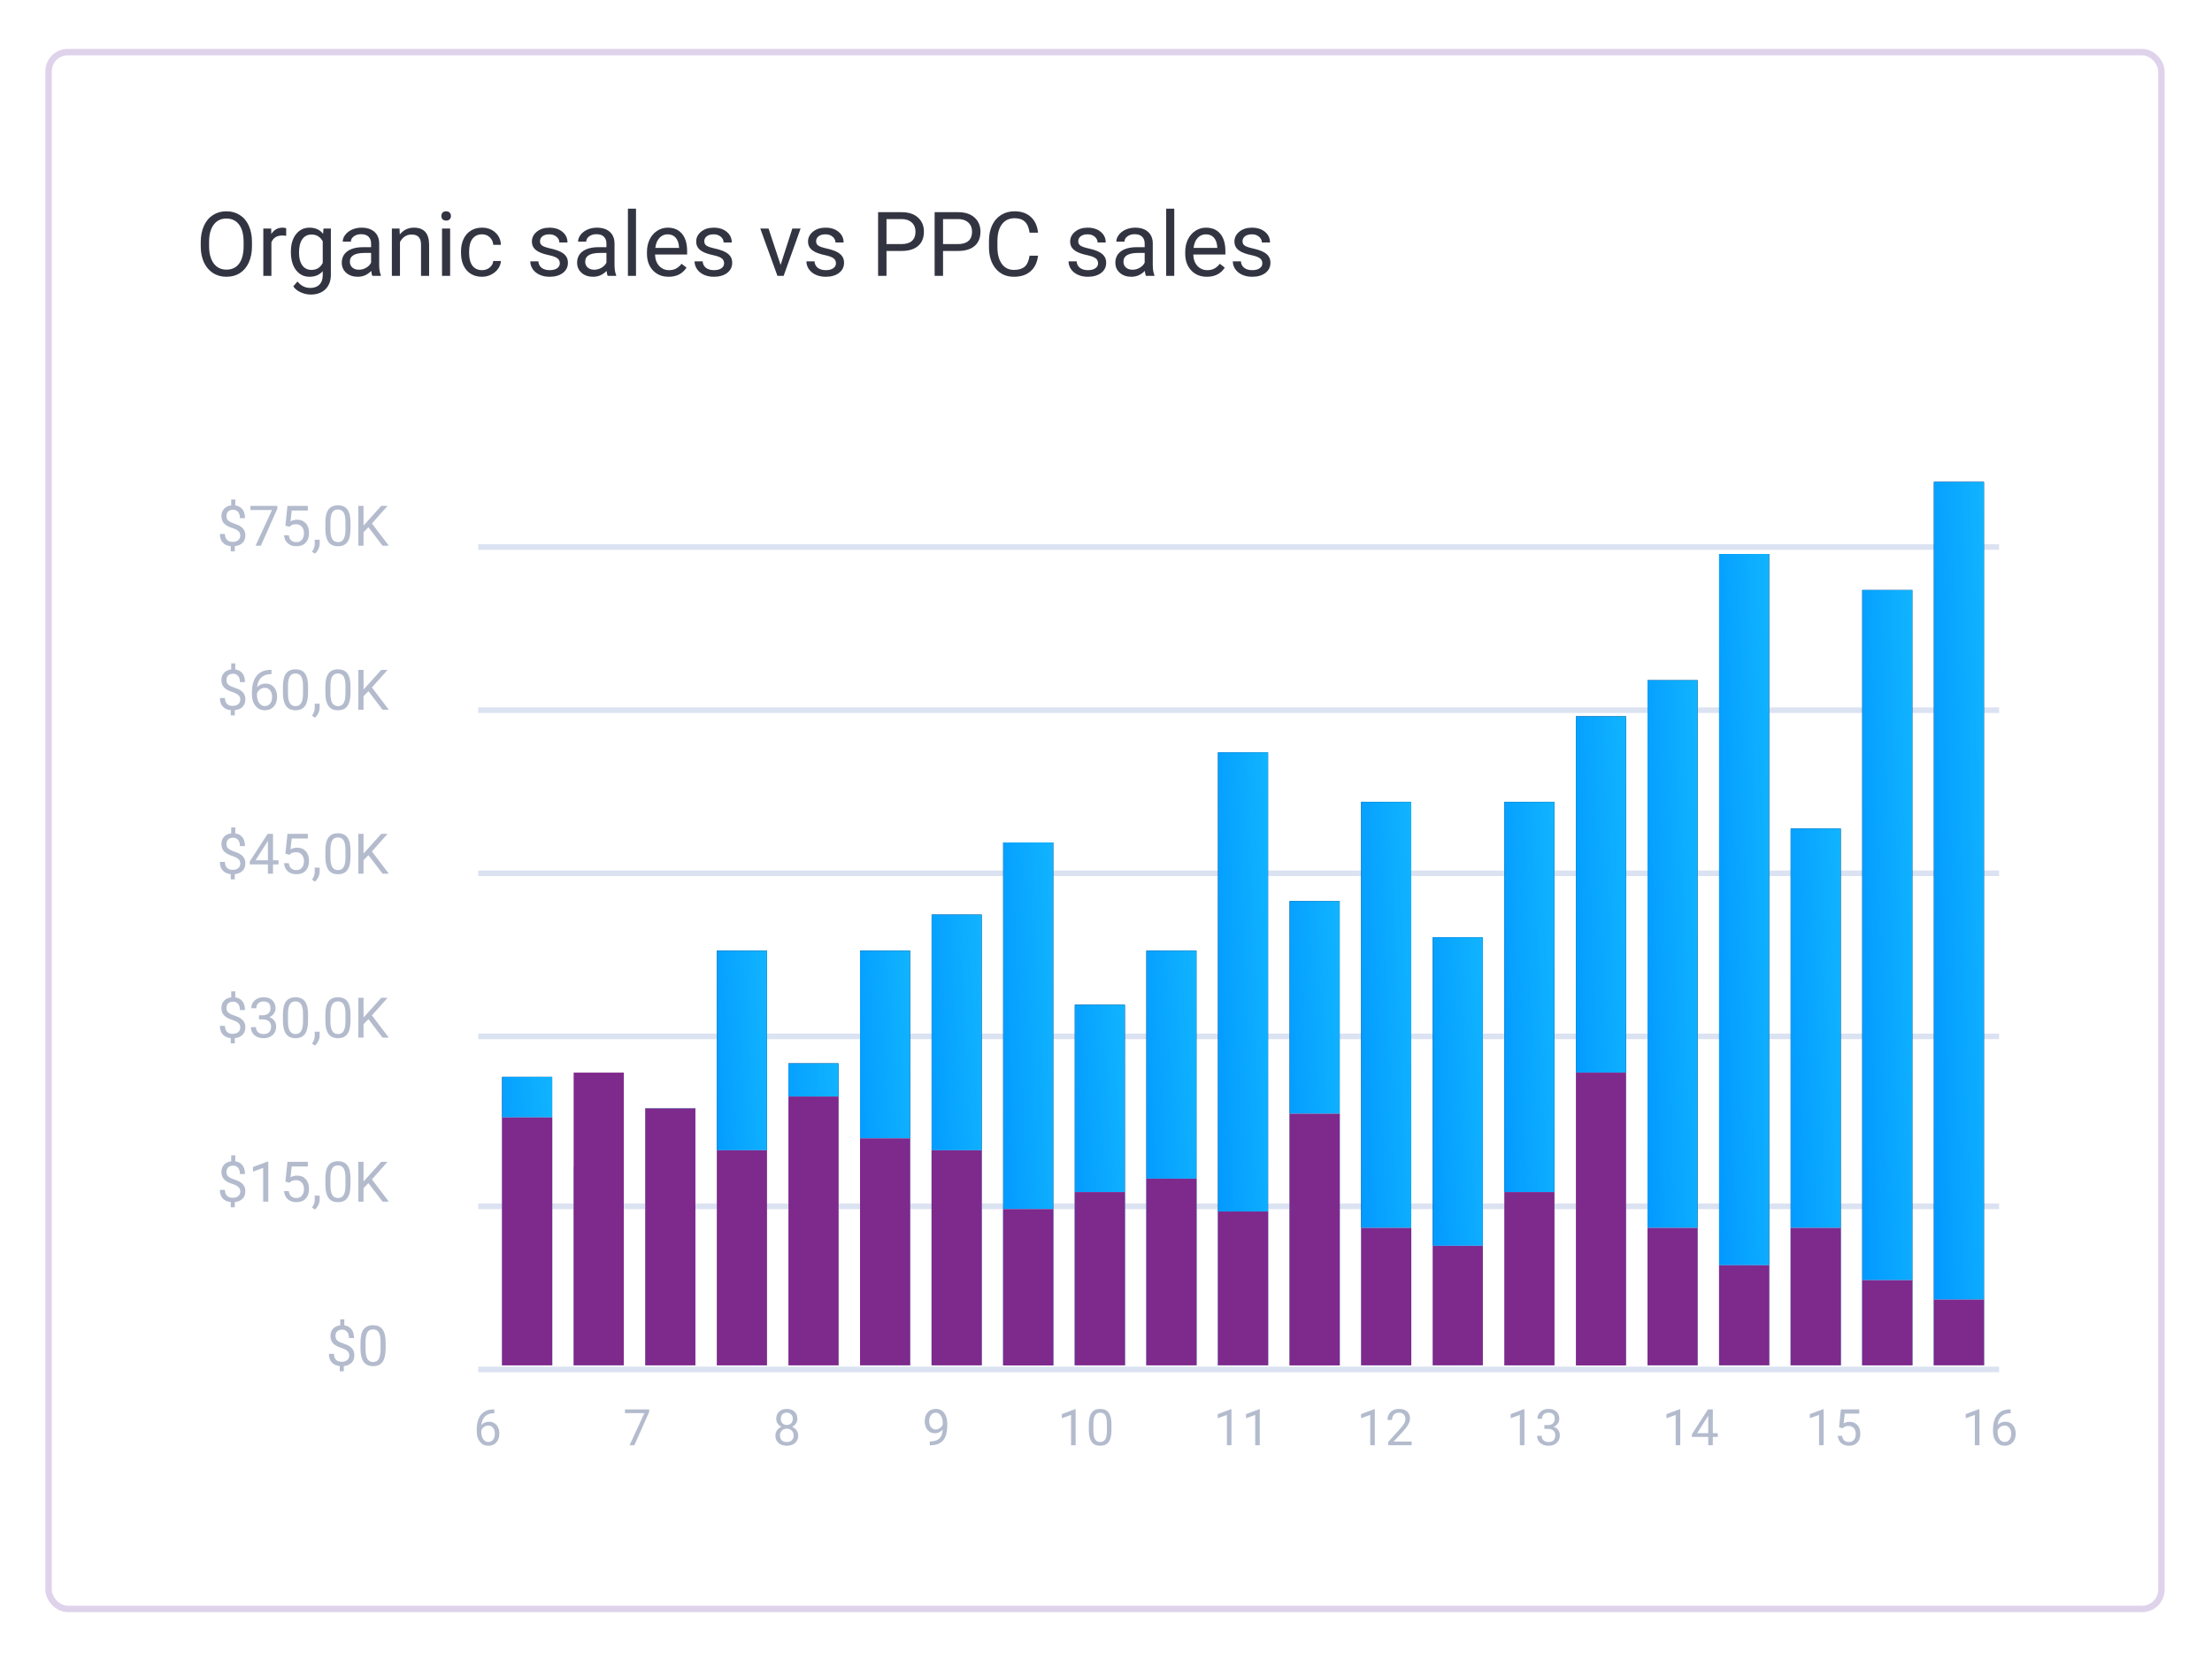 <svg width="167" height="126" viewBox="0 0 167 126" fill="none" xmlns="http://www.w3.org/2000/svg">
<g filter="url(#filter0_d)">
<rect x="3" y="2" width="160" height="118" rx="1.692" fill="white"/>
<rect x="3.243" y="2.243" width="159.514" height="117.514" rx="1.449" stroke="#DED3EB" stroke-width="0.486"/>
</g>
<path d="M37.319 106.389V106.68H37.256C36.989 106.685 36.776 106.765 36.617 106.918C36.458 107.072 36.367 107.288 36.342 107.567C36.484 107.403 36.679 107.321 36.925 107.321C37.161 107.321 37.349 107.404 37.489 107.57C37.63 107.736 37.7 107.951 37.7 108.213C37.7 108.492 37.624 108.715 37.472 108.882C37.321 109.05 37.117 109.133 36.862 109.133C36.603 109.133 36.393 109.034 36.232 108.836C36.071 108.637 35.991 108.38 35.991 108.067V107.935C35.991 107.437 36.097 107.056 36.309 106.794C36.522 106.53 36.838 106.395 37.258 106.389H37.319ZM36.868 107.608C36.75 107.608 36.642 107.643 36.543 107.714C36.444 107.784 36.375 107.873 36.336 107.979V108.106C36.336 108.329 36.386 108.508 36.487 108.645C36.587 108.781 36.712 108.849 36.862 108.849C37.017 108.849 37.139 108.792 37.227 108.678C37.316 108.564 37.36 108.415 37.36 108.23C37.36 108.044 37.315 107.894 37.225 107.78C37.136 107.665 37.017 107.608 36.868 107.608Z" fill="#B3BBCD"/>
<path d="M49.012 106.583L47.892 109.095H47.531L48.648 106.672H47.183V106.389H49.012V106.583Z" fill="#B3BBCD"/>
<path d="M60.199 107.096C60.199 107.231 60.163 107.351 60.091 107.456C60.02 107.561 59.924 107.644 59.803 107.703C59.944 107.764 60.056 107.853 60.137 107.969C60.22 108.085 60.262 108.217 60.262 108.365C60.262 108.599 60.182 108.785 60.024 108.924C59.867 109.063 59.659 109.132 59.401 109.132C59.141 109.132 58.932 109.063 58.775 108.924C58.619 108.784 58.541 108.598 58.541 108.365C58.541 108.219 58.581 108.087 58.66 107.969C58.74 107.851 58.851 107.762 58.992 107.701C58.872 107.642 58.778 107.56 58.708 107.454C58.639 107.349 58.604 107.229 58.604 107.096C58.604 106.868 58.677 106.687 58.823 106.553C58.97 106.419 59.162 106.352 59.401 106.352C59.639 106.352 59.831 106.419 59.977 106.553C60.125 106.687 60.199 106.868 60.199 107.096ZM59.918 108.357C59.918 108.206 59.87 108.083 59.773 107.988C59.678 107.892 59.553 107.845 59.398 107.845C59.243 107.845 59.118 107.892 59.024 107.986C58.931 108.08 58.885 108.204 58.885 108.357C58.885 108.511 58.93 108.632 59.02 108.72C59.112 108.808 59.239 108.852 59.401 108.852C59.562 108.852 59.689 108.808 59.781 108.72C59.872 108.631 59.918 108.51 59.918 108.357ZM59.401 106.635C59.266 106.635 59.157 106.677 59.072 106.761C58.989 106.844 58.948 106.957 58.948 107.101C58.948 107.239 58.989 107.35 59.071 107.436C59.154 107.52 59.264 107.562 59.401 107.562C59.539 107.562 59.648 107.52 59.73 107.436C59.813 107.35 59.855 107.239 59.855 107.101C59.855 106.964 59.812 106.852 59.727 106.765C59.641 106.678 59.533 106.635 59.401 106.635Z" fill="#B3BBCD"/>
<path d="M71.17 107.906C71.098 107.991 71.012 108.06 70.912 108.112C70.813 108.164 70.704 108.19 70.585 108.19C70.429 108.19 70.292 108.152 70.176 108.075C70.061 107.998 69.972 107.89 69.908 107.752C69.845 107.612 69.814 107.457 69.814 107.289C69.814 107.108 69.848 106.945 69.916 106.8C69.985 106.655 70.083 106.544 70.209 106.467C70.336 106.391 70.483 106.352 70.652 106.352C70.919 106.352 71.13 106.453 71.284 106.653C71.438 106.853 71.516 107.125 71.516 107.471V107.571C71.516 108.098 71.412 108.483 71.204 108.725C70.996 108.967 70.681 109.091 70.261 109.097H70.195V108.807H70.267C70.551 108.802 70.769 108.728 70.921 108.586C71.073 108.442 71.156 108.216 71.17 107.906ZM70.641 107.906C70.756 107.906 70.862 107.871 70.958 107.8C71.056 107.729 71.127 107.642 71.172 107.538V107.4C71.172 107.175 71.123 106.992 71.025 106.85C70.927 106.709 70.803 106.638 70.653 106.638C70.502 106.638 70.381 106.697 70.289 106.813C70.198 106.928 70.152 107.081 70.152 107.27C70.152 107.455 70.196 107.607 70.284 107.727C70.373 107.846 70.492 107.906 70.641 107.906Z" fill="#B3BBCD"/>
<path d="M81.208 109.095H80.863V106.804L80.169 107.058V106.746L81.154 106.376H81.208V109.095ZM83.912 107.941C83.912 108.344 83.844 108.643 83.706 108.839C83.569 109.035 83.353 109.132 83.061 109.132C82.772 109.132 82.559 109.037 82.42 108.846C82.281 108.654 82.209 108.368 82.204 107.988V107.529C82.204 107.131 82.273 106.835 82.411 106.642C82.548 106.449 82.764 106.352 83.057 106.352C83.349 106.352 83.563 106.446 83.7 106.633C83.838 106.819 83.909 107.106 83.912 107.495V107.941ZM83.569 107.471C83.569 107.18 83.528 106.968 83.446 106.835C83.364 106.702 83.235 106.635 83.057 106.635C82.882 106.635 82.753 106.701 82.673 106.834C82.592 106.966 82.551 107.17 82.548 107.445V107.995C82.548 108.287 82.59 108.504 82.675 108.644C82.76 108.782 82.889 108.852 83.061 108.852C83.231 108.852 83.357 108.786 83.438 108.655C83.521 108.523 83.565 108.317 83.569 108.034V107.471Z" fill="#B3BBCD"/>
<path d="M92.972 109.095H92.627V106.804L91.934 107.058V106.746L92.919 106.376H92.972V109.095ZM95.11 109.095H94.764V106.804L94.071 107.058V106.746L95.056 106.376H95.11V109.095Z" fill="#B3BBCD"/>
<path d="M103.796 109.095H103.45V106.804L102.757 107.058V106.746L103.742 106.376H103.796V109.095ZM106.576 109.095H104.803V108.848L105.74 107.807C105.878 107.65 105.974 107.522 106.026 107.425C106.079 107.325 106.106 107.223 106.106 107.118C106.106 106.977 106.063 106.861 105.977 106.77C105.892 106.68 105.778 106.635 105.636 106.635C105.465 106.635 105.331 106.684 105.236 106.782C105.142 106.878 105.095 107.013 105.095 107.187H104.751C104.751 106.938 104.831 106.736 104.991 106.583C105.152 106.429 105.367 106.352 105.636 106.352C105.887 106.352 106.086 106.419 106.232 106.551C106.378 106.682 106.451 106.858 106.451 107.077C106.451 107.343 106.282 107.661 105.942 108.029L105.217 108.815H106.576V109.095Z" fill="#B3BBCD"/>
<path d="M115.09 109.095H114.745V106.804L114.051 107.058V106.746L115.036 106.376H115.09V109.095ZM116.597 107.575H116.856C117.018 107.573 117.146 107.53 117.238 107.447C117.331 107.364 117.378 107.252 117.378 107.11C117.378 106.793 117.22 106.635 116.904 106.635C116.755 106.635 116.636 106.677 116.547 106.763C116.459 106.847 116.415 106.959 116.415 107.099H116.071C116.071 106.885 116.149 106.707 116.306 106.566C116.463 106.423 116.662 106.352 116.904 106.352C117.159 106.352 117.359 106.42 117.504 106.555C117.649 106.69 117.722 106.878 117.722 107.118C117.722 107.236 117.683 107.35 117.606 107.46C117.531 107.57 117.427 107.652 117.296 107.707C117.445 107.754 117.559 107.832 117.64 107.941C117.722 108.05 117.763 108.183 117.763 108.341C117.763 108.584 117.683 108.776 117.525 108.919C117.366 109.061 117.16 109.132 116.906 109.132C116.652 109.132 116.445 109.064 116.285 108.926C116.127 108.789 116.047 108.607 116.047 108.382H116.393C116.393 108.524 116.439 108.638 116.532 108.724C116.625 108.809 116.75 108.852 116.906 108.852C117.072 108.852 117.199 108.808 117.287 108.722C117.375 108.635 117.419 108.51 117.419 108.348C117.419 108.191 117.37 108.07 117.274 107.986C117.177 107.902 117.038 107.858 116.856 107.856H116.597V107.575Z" fill="#B3BBCD"/>
<path d="M126.854 109.095H126.509V106.804L125.816 107.058V106.746L126.8 106.376H126.854V109.095ZM129.313 108.186H129.688V108.467H129.313V109.095H128.967V108.467H127.735V108.265L128.947 106.389H129.313V108.186ZM128.125 108.186H128.967V106.86L128.926 106.934L128.125 108.186Z" fill="#B3BBCD"/>
<path d="M137.68 109.095H137.334V106.804L136.641 107.058V106.746L137.626 106.376H137.68V109.095ZM138.845 107.739L138.982 106.389H140.369V106.707H139.274L139.192 107.445C139.325 107.367 139.475 107.328 139.644 107.328C139.89 107.328 140.086 107.41 140.231 107.573C140.376 107.736 140.449 107.955 140.449 108.233C140.449 108.512 140.373 108.732 140.222 108.893C140.072 109.052 139.862 109.132 139.592 109.132C139.353 109.132 139.158 109.066 139.006 108.934C138.855 108.801 138.769 108.618 138.748 108.383H139.073C139.094 108.538 139.15 108.655 139.239 108.735C139.328 108.813 139.446 108.852 139.592 108.852C139.752 108.852 139.877 108.797 139.967 108.688C140.059 108.579 140.105 108.429 140.105 108.237C140.105 108.056 140.055 107.911 139.956 107.802C139.858 107.692 139.727 107.636 139.564 107.636C139.414 107.636 139.296 107.669 139.211 107.735L139.12 107.809L138.845 107.739Z" fill="#B3BBCD"/>
<path d="M149.442 109.095H149.096V106.804L148.403 107.058V106.746L149.388 106.376H149.442V109.095ZM151.798 106.388V106.679H151.735C151.467 106.684 151.254 106.764 151.096 106.917C150.937 107.071 150.845 107.287 150.821 107.566C150.963 107.402 151.158 107.32 151.404 107.32C151.64 107.32 151.827 107.403 151.967 107.569C152.109 107.736 152.179 107.95 152.179 108.212C152.179 108.491 152.103 108.714 151.951 108.882C151.799 109.049 151.596 109.132 151.341 109.132C151.082 109.132 150.872 109.033 150.711 108.835C150.55 108.636 150.469 108.379 150.469 108.066V107.934C150.469 107.436 150.575 107.055 150.787 106.793C151 106.529 151.317 106.394 151.737 106.388H151.798ZM151.347 107.607C151.229 107.607 151.12 107.642 151.021 107.713C150.922 107.783 150.853 107.872 150.815 107.978V108.105C150.815 108.328 150.865 108.507 150.966 108.644C151.066 108.78 151.191 108.848 151.341 108.848C151.496 108.848 151.617 108.791 151.705 108.677C151.794 108.563 151.839 108.414 151.839 108.229C151.839 108.043 151.794 107.893 151.703 107.779C151.614 107.664 151.495 107.607 151.347 107.607Z" fill="#B3BBCD"/>
<path d="M19.023 18.576C19.023 19.048 18.944 19.459 18.785 19.812C18.627 20.162 18.402 20.43 18.111 20.615C17.821 20.8 17.482 20.892 17.094 20.892C16.715 20.892 16.379 20.8 16.086 20.615C15.793 20.427 15.565 20.162 15.402 19.819C15.242 19.473 15.159 19.073 15.155 18.619V18.272C15.155 17.81 15.235 17.401 15.396 17.047C15.556 16.692 15.783 16.421 16.076 16.234C16.371 16.044 16.708 15.95 17.087 15.95C17.473 15.95 17.812 16.043 18.105 16.231C18.4 16.416 18.627 16.685 18.785 17.04C18.944 17.392 19.023 17.803 19.023 18.272V18.576ZM18.392 18.266C18.392 17.695 18.278 17.258 18.049 16.954C17.82 16.648 17.499 16.495 17.087 16.495C16.686 16.495 16.37 16.648 16.139 16.954C15.91 17.258 15.792 17.681 15.786 18.223V18.576C15.786 19.129 15.901 19.564 16.132 19.881C16.366 20.196 16.686 20.354 17.094 20.354C17.503 20.354 17.821 20.205 18.045 19.908C18.27 19.608 18.386 19.18 18.392 18.623V18.266ZM21.607 17.8C21.514 17.785 21.414 17.777 21.306 17.777C20.905 17.777 20.633 17.948 20.49 18.289V20.826H19.879V17.252H20.474L20.483 17.665C20.684 17.345 20.968 17.185 21.336 17.185C21.455 17.185 21.545 17.201 21.607 17.232V17.8ZM21.96 19.009C21.96 18.452 22.089 18.009 22.347 17.681C22.605 17.351 22.946 17.185 23.371 17.185C23.807 17.185 24.147 17.34 24.392 17.648L24.422 17.252H24.98V20.74C24.98 21.203 24.842 21.567 24.567 21.834C24.294 22.1 23.926 22.234 23.463 22.234C23.206 22.234 22.954 22.178 22.707 22.068C22.46 21.958 22.272 21.807 22.142 21.616L22.459 21.249C22.721 21.573 23.042 21.735 23.421 21.735C23.718 21.735 23.949 21.651 24.114 21.484C24.282 21.316 24.365 21.081 24.365 20.777V20.469C24.121 20.751 23.787 20.892 23.364 20.892C22.946 20.892 22.607 20.724 22.347 20.387C22.089 20.05 21.96 19.591 21.96 19.009ZM22.575 19.078C22.575 19.482 22.657 19.799 22.823 20.03C22.988 20.259 23.219 20.374 23.516 20.374C23.902 20.374 24.185 20.198 24.365 19.848V18.216C24.178 17.875 23.897 17.704 23.523 17.704C23.226 17.704 22.993 17.82 22.826 18.051C22.659 18.282 22.575 18.625 22.575 19.078ZM28.112 20.826C28.077 20.756 28.048 20.63 28.026 20.45C27.742 20.745 27.403 20.892 27.009 20.892C26.656 20.892 26.366 20.793 26.14 20.595C25.915 20.395 25.803 20.141 25.803 19.835C25.803 19.463 25.944 19.174 26.226 18.969C26.51 18.762 26.908 18.659 27.421 18.659H28.016V18.378C28.016 18.164 27.952 17.995 27.825 17.869C27.697 17.741 27.508 17.678 27.259 17.678C27.041 17.678 26.859 17.733 26.711 17.843C26.564 17.953 26.49 18.086 26.49 18.243H25.875C25.875 18.064 25.938 17.892 26.064 17.727C26.191 17.56 26.363 17.428 26.579 17.331C26.797 17.234 27.036 17.185 27.296 17.185C27.708 17.185 28.03 17.289 28.264 17.496C28.497 17.701 28.619 17.984 28.627 18.345V19.99C28.627 20.319 28.669 20.579 28.753 20.773V20.826H28.112ZM27.098 20.36C27.289 20.36 27.471 20.311 27.643 20.212C27.815 20.113 27.939 19.984 28.016 19.825V19.092H27.537C26.788 19.092 26.414 19.311 26.414 19.749C26.414 19.941 26.478 20.09 26.605 20.198C26.733 20.306 26.897 20.36 27.098 20.36ZM30.164 17.252L30.183 17.701C30.456 17.357 30.813 17.185 31.254 17.185C32.009 17.185 32.39 17.612 32.397 18.464V20.826H31.786V18.461C31.784 18.203 31.724 18.012 31.607 17.889C31.493 17.766 31.313 17.704 31.069 17.704C30.871 17.704 30.697 17.757 30.547 17.863C30.397 17.968 30.28 18.107 30.197 18.279V20.826H29.585V17.252H30.164ZM33.983 20.826H33.371V17.252H33.983V20.826ZM33.322 16.303C33.322 16.204 33.352 16.12 33.411 16.052C33.473 15.984 33.563 15.95 33.682 15.95C33.801 15.95 33.891 15.984 33.953 16.052C34.015 16.12 34.045 16.204 34.045 16.303C34.045 16.402 34.015 16.485 33.953 16.551C33.891 16.617 33.801 16.65 33.682 16.65C33.563 16.65 33.473 16.617 33.411 16.551C33.352 16.485 33.322 16.402 33.322 16.303ZM36.398 20.393C36.616 20.393 36.806 20.327 36.969 20.195C37.132 20.063 37.223 19.898 37.24 19.7H37.818C37.807 19.904 37.737 20.099 37.607 20.284C37.477 20.469 37.303 20.617 37.085 20.727C36.869 20.837 36.64 20.892 36.398 20.892C35.911 20.892 35.523 20.73 35.235 20.407C34.949 20.081 34.805 19.636 34.805 19.072V18.969C34.805 18.622 34.869 18.312 34.997 18.041C35.125 17.77 35.307 17.56 35.545 17.41C35.785 17.26 36.069 17.185 36.395 17.185C36.795 17.185 37.128 17.305 37.392 17.546C37.659 17.786 37.801 18.097 37.818 18.48H37.24C37.223 18.249 37.135 18.06 36.976 17.912C36.82 17.762 36.626 17.688 36.395 17.688C36.084 17.688 35.843 17.8 35.671 18.025C35.501 18.247 35.417 18.57 35.417 18.993V19.108C35.417 19.52 35.501 19.837 35.671 20.06C35.841 20.282 36.083 20.393 36.398 20.393ZM42.265 19.878C42.265 19.713 42.203 19.585 42.077 19.495C41.954 19.402 41.737 19.323 41.426 19.257C41.118 19.191 40.872 19.111 40.689 19.019C40.509 18.927 40.374 18.816 40.286 18.689C40.2 18.561 40.157 18.409 40.157 18.233C40.157 17.94 40.281 17.692 40.528 17.489C40.776 17.287 41.094 17.185 41.479 17.185C41.884 17.185 42.212 17.29 42.464 17.499C42.717 17.709 42.843 17.976 42.843 18.302H42.229C42.229 18.135 42.157 17.99 42.014 17.869C41.873 17.748 41.695 17.688 41.479 17.688C41.257 17.688 41.083 17.736 40.957 17.833C40.831 17.93 40.769 18.056 40.769 18.213C40.769 18.36 40.827 18.472 40.944 18.547C41.06 18.622 41.271 18.693 41.575 18.761C41.881 18.83 42.129 18.911 42.318 19.006C42.508 19.101 42.647 19.215 42.738 19.349C42.83 19.482 42.877 19.643 42.877 19.835C42.877 20.154 42.749 20.411 42.493 20.605C42.238 20.796 41.906 20.892 41.499 20.892C41.212 20.892 40.959 20.842 40.739 20.74C40.519 20.639 40.346 20.498 40.22 20.317C40.097 20.135 40.035 19.938 40.035 19.726H40.646C40.657 19.931 40.739 20.094 40.891 20.215C41.045 20.334 41.248 20.393 41.499 20.393C41.73 20.393 41.915 20.347 42.054 20.255C42.195 20.16 42.265 20.034 42.265 19.878ZM45.88 20.826C45.844 20.756 45.816 20.63 45.794 20.45C45.51 20.745 45.17 20.892 44.776 20.892C44.424 20.892 44.134 20.793 43.907 20.595C43.683 20.395 43.57 20.141 43.57 19.835C43.57 19.463 43.711 19.174 43.993 18.969C44.277 18.762 44.676 18.659 45.189 18.659H45.784V18.378C45.784 18.164 45.72 17.995 45.592 17.869C45.465 17.741 45.276 17.678 45.027 17.678C44.809 17.678 44.626 17.733 44.479 17.843C44.331 17.953 44.258 18.086 44.258 18.243H43.643C43.643 18.064 43.706 17.892 43.831 17.727C43.959 17.56 44.131 17.428 44.347 17.331C44.565 17.234 44.804 17.185 45.064 17.185C45.475 17.185 45.798 17.289 46.032 17.496C46.265 17.701 46.386 17.984 46.395 18.345V19.99C46.395 20.319 46.437 20.579 46.521 20.773V20.826H45.88ZM44.865 20.36C45.057 20.36 45.239 20.311 45.41 20.212C45.582 20.113 45.707 19.984 45.784 19.825V19.092H45.305C44.556 19.092 44.181 19.311 44.181 19.749C44.181 19.941 44.245 20.09 44.373 20.198C44.501 20.306 44.665 20.36 44.865 20.36ZM48.017 20.826H47.406V15.752H48.017V20.826ZM50.482 20.892C49.997 20.892 49.603 20.734 49.299 20.416C48.995 20.097 48.843 19.671 48.843 19.138V19.026C48.843 18.671 48.91 18.355 49.045 18.077C49.181 17.798 49.371 17.58 49.613 17.423C49.857 17.265 50.122 17.185 50.406 17.185C50.87 17.185 51.232 17.338 51.489 17.645C51.747 17.951 51.876 18.389 51.876 18.959V19.214H49.454C49.463 19.566 49.566 19.852 49.762 20.07C49.96 20.285 50.211 20.393 50.515 20.393C50.731 20.393 50.913 20.349 51.063 20.261C51.213 20.173 51.344 20.056 51.456 19.911L51.83 20.202C51.53 20.662 51.081 20.892 50.482 20.892ZM50.406 17.688C50.159 17.688 49.952 17.778 49.785 17.959C49.617 18.137 49.514 18.388 49.474 18.712H51.265V18.666C51.247 18.355 51.163 18.115 51.014 17.945C50.864 17.773 50.661 17.688 50.406 17.688ZM54.668 19.878C54.668 19.713 54.605 19.585 54.479 19.495C54.356 19.402 54.139 19.323 53.828 19.257C53.52 19.191 53.275 19.111 53.092 19.019C52.911 18.927 52.777 18.816 52.689 18.689C52.603 18.561 52.56 18.409 52.56 18.233C52.56 17.94 52.683 17.692 52.93 17.489C53.179 17.287 53.496 17.185 53.881 17.185C54.287 17.185 54.615 17.29 54.866 17.499C55.119 17.709 55.246 17.976 55.246 18.302H54.631C54.631 18.135 54.56 17.99 54.417 17.869C54.276 17.748 54.097 17.688 53.881 17.688C53.659 17.688 53.485 17.736 53.359 17.833C53.234 17.93 53.171 18.056 53.171 18.213C53.171 18.36 53.229 18.472 53.346 18.547C53.463 18.622 53.673 18.693 53.977 18.761C54.283 18.83 54.531 18.911 54.721 19.006C54.91 19.101 55.05 19.215 55.14 19.349C55.233 19.482 55.279 19.643 55.279 19.835C55.279 20.154 55.151 20.411 54.896 20.605C54.64 20.796 54.309 20.892 53.901 20.892C53.615 20.892 53.362 20.842 53.141 20.74C52.921 20.639 52.748 20.498 52.623 20.317C52.499 20.135 52.438 19.938 52.438 19.726H53.049C53.06 19.931 53.141 20.094 53.293 20.215C53.447 20.334 53.65 20.393 53.901 20.393C54.133 20.393 54.318 20.347 54.456 20.255C54.597 20.16 54.668 20.034 54.668 19.878ZM58.933 19.997L59.818 17.252H60.443L59.161 20.826H58.695L57.4 17.252H58.024L58.933 19.997ZM63.112 19.878C63.112 19.713 63.049 19.585 62.924 19.495C62.8 19.402 62.584 19.323 62.273 19.257C61.965 19.191 61.719 19.111 61.536 19.019C61.356 18.927 61.221 18.816 61.133 18.689C61.047 18.561 61.004 18.409 61.004 18.233C61.004 17.94 61.128 17.692 61.374 17.489C61.623 17.287 61.94 17.185 62.326 17.185C62.731 17.185 63.059 17.29 63.31 17.499C63.564 17.709 63.69 17.976 63.69 18.302H63.076C63.076 18.135 63.004 17.99 62.861 17.869C62.72 17.748 62.542 17.688 62.326 17.688C62.103 17.688 61.929 17.736 61.804 17.833C61.678 17.93 61.615 18.056 61.615 18.213C61.615 18.36 61.674 18.472 61.791 18.547C61.907 18.622 62.118 18.693 62.422 18.761C62.728 18.83 62.976 18.911 63.165 19.006C63.354 19.101 63.494 19.215 63.585 19.349C63.677 19.482 63.723 19.643 63.723 19.835C63.723 20.154 63.596 20.411 63.34 20.605C63.085 20.796 62.753 20.892 62.346 20.892C62.059 20.892 61.806 20.842 61.586 20.74C61.365 20.639 61.193 20.498 61.067 20.317C60.944 20.135 60.882 19.938 60.882 19.726H61.493C61.504 19.931 61.586 20.094 61.738 20.215C61.892 20.334 62.095 20.393 62.346 20.393C62.577 20.393 62.762 20.347 62.901 20.255C63.042 20.16 63.112 20.034 63.112 19.878ZM66.928 18.943V20.826H66.294V16.016H68.068C68.594 16.016 69.006 16.15 69.303 16.419C69.603 16.688 69.753 17.043 69.753 17.486C69.753 17.953 69.606 18.313 69.313 18.566C69.023 18.817 68.605 18.943 68.061 18.943H66.928ZM66.928 18.424H68.068C68.407 18.424 68.667 18.345 68.847 18.186C69.028 18.026 69.118 17.794 69.118 17.493C69.118 17.206 69.028 16.977 68.847 16.805C68.667 16.634 68.419 16.544 68.104 16.538H66.928V18.424ZM71.197 18.943V20.826H70.562V16.016H72.336C72.863 16.016 73.275 16.15 73.572 16.419C73.871 16.688 74.021 17.043 74.021 17.486C74.021 17.953 73.875 18.313 73.582 18.566C73.291 18.817 72.874 18.943 72.33 18.943H71.197ZM71.197 18.424H72.336C72.675 18.424 72.935 18.345 73.116 18.186C73.297 18.026 73.387 17.794 73.387 17.493C73.387 17.206 73.297 16.977 73.116 16.805C72.935 16.634 72.688 16.544 72.373 16.538H71.197V18.424ZM78.369 19.3C78.309 19.809 78.121 20.202 77.804 20.479C77.489 20.755 77.07 20.892 76.545 20.892C75.977 20.892 75.521 20.689 75.177 20.281C74.836 19.874 74.665 19.328 74.665 18.646V18.183C74.665 17.736 74.745 17.343 74.903 17.004C75.064 16.665 75.291 16.405 75.584 16.224C75.877 16.041 76.216 15.95 76.602 15.95C77.112 15.95 77.522 16.093 77.831 16.379C78.139 16.663 78.318 17.058 78.369 17.562H77.731C77.676 17.179 77.556 16.901 77.371 16.73C77.188 16.558 76.932 16.472 76.602 16.472C76.196 16.472 75.878 16.622 75.647 16.921C75.418 17.221 75.303 17.647 75.303 18.2V18.666C75.303 19.188 75.412 19.603 75.63 19.911C75.848 20.219 76.153 20.374 76.545 20.374C76.898 20.374 77.168 20.294 77.355 20.136C77.544 19.975 77.67 19.696 77.731 19.3H78.369ZM82.902 19.878C82.902 19.713 82.839 19.585 82.713 19.495C82.59 19.402 82.373 19.323 82.063 19.257C81.754 19.191 81.509 19.111 81.326 19.019C81.145 18.927 81.011 18.816 80.923 18.689C80.837 18.561 80.794 18.409 80.794 18.233C80.794 17.94 80.917 17.692 81.164 17.489C81.413 17.287 81.73 17.185 82.115 17.185C82.521 17.185 82.849 17.29 83.1 17.499C83.353 17.709 83.48 17.976 83.48 18.302H82.865C82.865 18.135 82.794 17.99 82.651 17.869C82.51 17.748 82.331 17.688 82.115 17.688C81.893 17.688 81.719 17.736 81.594 17.833C81.468 17.93 81.405 18.056 81.405 18.213C81.405 18.36 81.463 18.472 81.58 18.547C81.697 18.622 81.907 18.693 82.211 18.761C82.517 18.83 82.765 18.911 82.955 19.006C83.144 19.101 83.284 19.215 83.374 19.349C83.467 19.482 83.513 19.643 83.513 19.835C83.513 20.154 83.385 20.411 83.13 20.605C82.874 20.796 82.543 20.892 82.135 20.892C81.849 20.892 81.596 20.842 81.375 20.74C81.155 20.639 80.982 20.498 80.857 20.317C80.733 20.135 80.672 19.938 80.672 19.726H81.283C81.294 19.931 81.375 20.094 81.527 20.215C81.682 20.334 81.884 20.393 82.135 20.393C82.367 20.393 82.552 20.347 82.69 20.255C82.831 20.16 82.902 20.034 82.902 19.878ZM86.516 20.826C86.481 20.756 86.452 20.63 86.43 20.45C86.146 20.745 85.807 20.892 85.413 20.892C85.06 20.892 84.771 20.793 84.544 20.595C84.319 20.395 84.207 20.141 84.207 19.835C84.207 19.463 84.348 19.174 84.63 18.969C84.914 18.762 85.312 18.659 85.826 18.659H86.42V18.378C86.42 18.164 86.356 17.995 86.229 17.869C86.101 17.741 85.913 17.678 85.664 17.678C85.446 17.678 85.263 17.733 85.115 17.843C84.968 17.953 84.894 18.086 84.894 18.243H84.279C84.279 18.064 84.342 17.892 84.468 17.727C84.596 17.56 84.767 17.428 84.983 17.331C85.201 17.234 85.44 17.185 85.7 17.185C86.112 17.185 86.435 17.289 86.668 17.496C86.902 17.701 87.023 17.984 87.031 18.345V19.99C87.031 20.319 87.073 20.579 87.157 20.773V20.826H86.516ZM85.502 20.36C85.694 20.36 85.875 20.311 86.047 20.212C86.219 20.113 86.343 19.984 86.42 19.825V19.092H85.941C85.192 19.092 84.818 19.311 84.818 19.749C84.818 19.941 84.882 20.09 85.01 20.198C85.137 20.306 85.301 20.36 85.502 20.36ZM88.654 20.826H88.043V15.752H88.654V20.826ZM91.118 20.892C90.634 20.892 90.24 20.734 89.936 20.416C89.632 20.097 89.48 19.671 89.48 19.138V19.026C89.48 18.671 89.547 18.355 89.681 18.077C89.818 17.798 90.007 17.58 90.249 17.423C90.494 17.265 90.758 17.185 91.042 17.185C91.507 17.185 91.868 17.338 92.126 17.645C92.384 17.951 92.513 18.389 92.513 18.959V19.214H90.091C90.1 19.566 90.202 19.852 90.398 20.07C90.596 20.285 90.847 20.393 91.151 20.393C91.367 20.393 91.55 20.349 91.7 20.261C91.85 20.173 91.981 20.056 92.093 19.911L92.466 20.202C92.167 20.662 91.717 20.892 91.118 20.892ZM91.042 17.688C90.796 17.688 90.589 17.778 90.421 17.959C90.254 18.137 90.15 18.388 90.111 18.712H91.901V18.666C91.884 18.355 91.8 18.115 91.65 17.945C91.5 17.773 91.298 17.688 91.042 17.688ZM95.304 19.878C95.304 19.713 95.241 19.585 95.116 19.495C94.993 19.402 94.776 19.323 94.465 19.257C94.157 19.191 93.911 19.111 93.728 19.019C93.548 18.927 93.413 18.816 93.325 18.689C93.239 18.561 93.196 18.409 93.196 18.233C93.196 17.94 93.32 17.692 93.566 17.489C93.815 17.287 94.132 17.185 94.518 17.185C94.923 17.185 95.251 17.29 95.502 17.499C95.756 17.709 95.882 17.976 95.882 18.302H95.268C95.268 18.135 95.196 17.99 95.053 17.869C94.912 17.748 94.734 17.688 94.518 17.688C94.295 17.688 94.121 17.736 93.996 17.833C93.87 17.93 93.808 18.056 93.808 18.213C93.808 18.36 93.866 18.472 93.983 18.547C94.099 18.622 94.31 18.693 94.614 18.761C94.92 18.83 95.168 18.911 95.357 19.006C95.546 19.101 95.686 19.215 95.777 19.349C95.869 19.482 95.915 19.643 95.915 19.835C95.915 20.154 95.788 20.411 95.532 20.605C95.277 20.796 94.945 20.892 94.538 20.892C94.251 20.892 93.998 20.842 93.778 20.74C93.558 20.639 93.385 20.498 93.259 20.317C93.136 20.135 93.074 19.938 93.074 19.726H93.685C93.696 19.931 93.778 20.094 93.93 20.215C94.084 20.334 94.287 20.393 94.538 20.393C94.769 20.393 94.954 20.347 95.093 20.255C95.234 20.16 95.304 20.034 95.304 19.878Z" fill="#323541"/>
<path d="M18.141 40.419C18.141 40.292 18.096 40.186 18.007 40.099C17.919 40.012 17.769 39.934 17.559 39.864C17.266 39.774 17.052 39.658 16.917 39.515C16.783 39.37 16.716 39.187 16.716 38.965C16.716 38.74 16.782 38.554 16.913 38.41C17.045 38.265 17.226 38.179 17.456 38.152V37.7H17.763V38.154C17.994 38.185 18.174 38.283 18.302 38.445C18.431 38.608 18.496 38.83 18.496 39.112H18.116C18.116 38.918 18.07 38.764 17.978 38.65C17.886 38.535 17.761 38.478 17.604 38.478C17.44 38.478 17.315 38.521 17.228 38.606C17.142 38.69 17.098 38.808 17.098 38.959C17.098 39.1 17.144 39.212 17.235 39.296C17.327 39.378 17.478 39.454 17.687 39.523C17.897 39.59 18.061 39.665 18.178 39.748C18.297 39.829 18.383 39.924 18.438 40.033C18.495 40.142 18.523 40.269 18.523 40.415C18.523 40.648 18.453 40.835 18.312 40.977C18.173 41.118 17.978 41.202 17.726 41.228V41.623H17.421V41.228C17.164 41.205 16.963 41.114 16.817 40.956C16.673 40.796 16.601 40.58 16.601 40.307H16.983C16.983 40.499 17.033 40.646 17.133 40.749C17.234 40.853 17.376 40.904 17.561 40.904C17.741 40.904 17.883 40.861 17.986 40.774C18.09 40.688 18.141 40.569 18.141 40.419ZM20.939 38.402L19.694 41.193H19.293L20.534 38.501H18.907V38.187H20.939V38.402ZM21.548 39.686L21.701 38.187H23.241V38.54H22.025L21.934 39.36C22.081 39.273 22.249 39.23 22.436 39.23C22.71 39.23 22.927 39.321 23.088 39.502C23.25 39.683 23.33 39.927 23.33 40.235C23.33 40.545 23.246 40.789 23.078 40.968C22.912 41.146 22.678 41.235 22.378 41.235C22.113 41.235 21.896 41.161 21.728 41.014C21.56 40.866 21.464 40.663 21.441 40.403H21.802C21.826 40.575 21.887 40.705 21.986 40.793C22.085 40.88 22.216 40.923 22.378 40.923C22.556 40.923 22.695 40.862 22.795 40.741C22.897 40.62 22.948 40.453 22.948 40.239C22.948 40.038 22.893 39.877 22.783 39.756C22.674 39.634 22.529 39.572 22.347 39.572C22.181 39.572 22.05 39.609 21.955 39.682L21.854 39.764L21.548 39.686ZM23.774 41.792L23.557 41.644C23.687 41.463 23.754 41.277 23.76 41.086V40.741H24.133V41.041C24.133 41.18 24.099 41.319 24.03 41.458C23.963 41.597 23.877 41.708 23.774 41.792ZM26.462 39.911C26.462 40.358 26.386 40.691 26.233 40.908C26.081 41.126 25.842 41.235 25.517 41.235C25.196 41.235 24.959 41.129 24.804 40.917C24.65 40.703 24.57 40.385 24.565 39.963V39.453C24.565 39.011 24.641 38.682 24.794 38.468C24.947 38.253 25.186 38.146 25.513 38.146C25.836 38.146 26.074 38.25 26.227 38.457C26.38 38.664 26.458 38.983 26.462 39.416V39.911ZM26.081 39.389C26.081 39.065 26.035 38.83 25.944 38.682C25.853 38.534 25.709 38.459 25.513 38.459C25.317 38.459 25.175 38.533 25.085 38.68C24.996 38.828 24.95 39.054 24.947 39.36V39.971C24.947 40.296 24.994 40.536 25.087 40.692C25.182 40.846 25.325 40.923 25.517 40.923C25.705 40.923 25.845 40.85 25.936 40.704C26.028 40.558 26.076 40.328 26.081 40.014V39.389ZM27.815 39.795L27.447 40.177V41.193H27.051V38.187H27.447V39.674L28.783 38.187H29.262L28.079 39.515L29.355 41.193H28.88L27.815 39.795Z" fill="#B3BBCD"/>
<path d="M18.141 52.798C18.141 52.671 18.096 52.565 18.007 52.478C17.919 52.391 17.769 52.313 17.559 52.242C17.266 52.153 17.052 52.037 16.917 51.894C16.783 51.749 16.716 51.566 16.716 51.344C16.716 51.118 16.782 50.933 16.913 50.789C17.045 50.644 17.226 50.558 17.456 50.531V50.078H17.763V50.533C17.994 50.565 18.174 50.661 18.302 50.824C18.431 50.986 18.496 51.209 18.496 51.491H18.116C18.116 51.297 18.07 51.143 17.978 51.028C17.886 50.914 17.761 50.857 17.604 50.857C17.44 50.857 17.315 50.9 17.228 50.985C17.142 51.069 17.098 51.187 17.098 51.338C17.098 51.478 17.144 51.591 17.235 51.675C17.327 51.757 17.478 51.833 17.687 51.902C17.897 51.969 18.061 52.044 18.178 52.127C18.297 52.208 18.383 52.303 18.438 52.412C18.495 52.521 18.523 52.648 18.523 52.794C18.523 53.026 18.453 53.214 18.312 53.355C18.173 53.497 17.978 53.581 17.726 53.607V54.002H17.421V53.607C17.164 53.584 16.963 53.493 16.817 53.335C16.673 53.175 16.601 52.959 16.601 52.686H16.983C16.983 52.878 17.033 53.025 17.133 53.128C17.234 53.232 17.376 53.283 17.561 53.283C17.741 53.283 17.883 53.24 17.986 53.153C18.09 53.066 18.141 52.948 18.141 52.798ZM20.497 50.564V50.888H20.427C20.13 50.894 19.893 50.982 19.717 51.152C19.54 51.323 19.439 51.563 19.411 51.873C19.569 51.691 19.785 51.6 20.059 51.6C20.321 51.6 20.529 51.693 20.685 51.877C20.842 52.062 20.92 52.3 20.92 52.592C20.92 52.901 20.836 53.149 20.666 53.335C20.498 53.521 20.273 53.614 19.989 53.614C19.701 53.614 19.468 53.503 19.289 53.283C19.11 53.062 19.021 52.777 19.021 52.428V52.282C19.021 51.728 19.138 51.306 19.374 51.014C19.611 50.721 19.962 50.571 20.429 50.564H20.497ZM19.995 51.918C19.865 51.918 19.744 51.958 19.634 52.036C19.524 52.114 19.448 52.213 19.405 52.331V52.472C19.405 52.719 19.46 52.919 19.572 53.071C19.683 53.222 19.823 53.298 19.989 53.298C20.161 53.298 20.296 53.234 20.394 53.108C20.493 52.981 20.543 52.815 20.543 52.61C20.543 52.404 20.492 52.237 20.392 52.11C20.293 51.982 20.16 51.918 19.995 51.918ZM23.258 52.29C23.258 52.737 23.181 53.07 23.029 53.287C22.876 53.505 22.637 53.614 22.312 53.614C21.991 53.614 21.754 53.508 21.6 53.296C21.446 53.082 21.366 52.764 21.36 52.342V51.832C21.36 51.39 21.437 51.061 21.589 50.847C21.742 50.632 21.982 50.525 22.308 50.525C22.631 50.525 22.87 50.629 23.022 50.836C23.175 51.043 23.254 51.362 23.258 51.794V52.29ZM22.876 51.768C22.876 51.444 22.83 51.209 22.739 51.061C22.649 50.913 22.505 50.838 22.308 50.838C22.113 50.838 21.97 50.912 21.881 51.059C21.791 51.207 21.745 51.433 21.742 51.739V52.35C21.742 52.675 21.789 52.915 21.883 53.071C21.978 53.225 22.121 53.302 22.312 53.302C22.501 53.302 22.64 53.229 22.731 53.083C22.823 52.937 22.872 52.707 22.876 52.393V51.768ZM23.774 54.171L23.557 54.022C23.687 53.842 23.754 53.656 23.76 53.465V53.12H24.133V53.419C24.133 53.559 24.099 53.697 24.03 53.837C23.963 53.976 23.877 54.087 23.774 54.171ZM26.462 52.29C26.462 52.737 26.386 53.07 26.233 53.287C26.081 53.505 25.842 53.614 25.517 53.614C25.196 53.614 24.959 53.508 24.804 53.296C24.65 53.082 24.57 52.764 24.565 52.342V51.832C24.565 51.39 24.641 51.061 24.794 50.847C24.947 50.632 25.186 50.525 25.513 50.525C25.836 50.525 26.074 50.629 26.227 50.836C26.38 51.043 26.458 51.362 26.462 51.794V52.29ZM26.081 51.768C26.081 51.444 26.035 51.209 25.944 51.061C25.853 50.913 25.709 50.838 25.513 50.838C25.317 50.838 25.175 50.912 25.085 51.059C24.996 51.207 24.95 51.433 24.947 51.739V52.35C24.947 52.675 24.994 52.915 25.087 53.071C25.182 53.225 25.325 53.302 25.517 53.302C25.705 53.302 25.845 53.229 25.936 53.083C26.028 52.937 26.076 52.707 26.081 52.393V51.768ZM27.815 52.174L27.447 52.556V53.572H27.051V50.566H27.447V52.053L28.783 50.566H29.262L28.079 51.894L29.355 53.572H28.88L27.815 52.174Z" fill="#B3BBCD"/>
<path d="M18.141 65.175C18.141 65.048 18.096 64.942 18.007 64.855C17.919 64.768 17.769 64.69 17.559 64.619C17.266 64.53 17.052 64.414 16.917 64.27C16.783 64.126 16.716 63.943 16.716 63.721C16.716 63.495 16.782 63.31 16.913 63.166C17.045 63.021 17.226 62.935 17.456 62.908V62.456H17.763V62.91C17.994 62.941 18.174 63.038 18.302 63.201C18.431 63.363 18.496 63.586 18.496 63.868H18.116C18.116 63.674 18.07 63.52 17.978 63.405C17.886 63.291 17.761 63.234 17.604 63.234C17.44 63.234 17.315 63.277 17.228 63.362C17.142 63.446 17.098 63.564 17.098 63.715C17.098 63.855 17.144 63.968 17.235 64.052C17.327 64.134 17.478 64.21 17.687 64.279C17.897 64.346 18.061 64.421 18.178 64.504C18.297 64.585 18.383 64.68 18.438 64.789C18.495 64.897 18.523 65.025 18.523 65.171C18.523 65.403 18.453 65.591 18.312 65.732C18.173 65.874 17.978 65.958 17.726 65.984V66.379H17.421V65.984C17.164 65.961 16.963 65.87 16.817 65.712C16.673 65.552 16.601 65.336 16.601 65.063H16.983C16.983 65.255 17.033 65.402 17.133 65.505C17.234 65.609 17.376 65.66 17.561 65.66C17.741 65.66 17.883 65.617 17.986 65.53C18.09 65.443 18.141 65.325 18.141 65.175ZM20.611 64.939H21.028V65.251H20.611V65.949H20.227V65.251H18.858V65.026L20.204 62.943H20.611V64.939ZM19.291 64.939H20.227V63.465L20.181 63.548L19.291 64.939ZM21.548 64.442L21.701 62.943H23.241V63.296H22.025L21.934 64.116C22.081 64.029 22.249 63.986 22.436 63.986C22.71 63.986 22.927 64.076 23.088 64.258C23.25 64.438 23.33 64.683 23.33 64.991C23.33 65.301 23.246 65.545 23.078 65.724C22.912 65.902 22.678 65.99 22.378 65.99C22.113 65.99 21.896 65.917 21.728 65.77C21.56 65.622 21.464 65.418 21.441 65.158H21.802C21.826 65.33 21.887 65.46 21.986 65.549C22.085 65.635 22.216 65.679 22.378 65.679C22.556 65.679 22.695 65.618 22.795 65.497C22.897 65.376 22.948 65.209 22.948 64.995C22.948 64.794 22.893 64.633 22.783 64.512C22.674 64.39 22.529 64.328 22.347 64.328C22.181 64.328 22.05 64.365 21.955 64.438L21.854 64.52L21.548 64.442ZM23.774 66.548L23.557 66.399C23.687 66.219 23.754 66.033 23.76 65.842V65.497H24.133V65.796C24.133 65.936 24.099 66.075 24.03 66.213C23.963 66.353 23.877 66.464 23.774 66.548ZM26.462 64.667C26.462 65.114 26.386 65.447 26.233 65.664C26.081 65.882 25.842 65.99 25.517 65.99C25.196 65.99 24.959 65.885 24.804 65.672C24.65 65.459 24.57 65.141 24.565 64.719V64.209C24.565 63.767 24.641 63.438 24.794 63.224C24.947 63.009 25.186 62.901 25.513 62.901C25.836 62.901 26.074 63.005 26.227 63.213C26.38 63.42 26.458 63.739 26.462 64.171V64.667ZM26.081 64.144C26.081 63.821 26.035 63.586 25.944 63.438C25.853 63.29 25.709 63.215 25.513 63.215C25.317 63.215 25.175 63.289 25.085 63.436C24.996 63.584 24.95 63.81 24.947 64.116V64.727C24.947 65.052 24.994 65.292 25.087 65.448C25.182 65.602 25.325 65.679 25.517 65.679C25.705 65.679 25.845 65.606 25.936 65.46C26.028 65.314 26.076 65.084 26.081 64.77V64.144ZM27.815 64.551L27.447 64.933V65.949H27.051V62.943H27.447V64.43L28.783 62.943H29.262L28.079 64.27L29.355 65.949H28.88L27.815 64.551Z" fill="#B3BBCD"/>
<path d="M18.141 77.552C18.141 77.426 18.096 77.319 18.007 77.232C17.919 77.146 17.769 77.067 17.559 76.997C17.266 76.907 17.052 76.791 16.917 76.648C16.783 76.503 16.716 76.32 16.716 76.099C16.716 75.873 16.782 75.688 16.913 75.543C17.045 75.399 17.226 75.313 17.456 75.285V74.833H17.763V75.287C17.994 75.319 18.174 75.416 18.302 75.578C18.431 75.741 18.496 75.963 18.496 76.245H18.116C18.116 76.051 18.07 75.897 17.978 75.783C17.886 75.668 17.761 75.611 17.604 75.611C17.44 75.611 17.315 75.654 17.228 75.739C17.142 75.823 17.098 75.941 17.098 76.093C17.098 76.233 17.144 76.345 17.235 76.429C17.327 76.512 17.478 76.587 17.687 76.656C17.897 76.724 18.061 76.799 18.178 76.881C18.297 76.963 18.383 77.058 18.438 77.166C18.495 77.275 18.523 77.402 18.523 77.548C18.523 77.781 18.453 77.968 18.312 78.11C18.173 78.252 17.978 78.336 17.726 78.362V78.756H17.421V78.362C17.164 78.338 16.963 78.248 16.817 78.089C16.673 77.93 16.601 77.713 16.601 77.441H16.983C16.983 77.632 17.033 77.779 17.133 77.883C17.234 77.986 17.376 78.038 17.561 78.038C17.741 78.038 17.883 77.994 17.986 77.907C18.09 77.821 18.141 77.702 18.141 77.552ZM19.553 76.638H19.84C20.021 76.635 20.163 76.587 20.266 76.495C20.369 76.403 20.421 76.278 20.421 76.121C20.421 75.769 20.245 75.593 19.894 75.593C19.729 75.593 19.597 75.64 19.498 75.735C19.4 75.829 19.351 75.953 19.351 76.109H18.969C18.969 75.871 19.056 75.673 19.229 75.516C19.404 75.358 19.626 75.279 19.894 75.279C20.178 75.279 20.4 75.354 20.561 75.504C20.722 75.654 20.803 75.863 20.803 76.13C20.803 76.26 20.76 76.387 20.675 76.51C20.591 76.632 20.476 76.724 20.33 76.784C20.495 76.837 20.622 76.923 20.712 77.044C20.803 77.165 20.848 77.314 20.848 77.488C20.848 77.758 20.76 77.972 20.584 78.13C20.408 78.289 20.178 78.368 19.896 78.368C19.614 78.368 19.384 78.292 19.207 78.139C19.03 77.986 18.942 77.784 18.942 77.534H19.326C19.326 77.692 19.378 77.819 19.481 77.914C19.584 78.009 19.723 78.056 19.896 78.056C20.081 78.056 20.222 78.008 20.32 77.912C20.417 77.815 20.466 77.677 20.466 77.497C20.466 77.322 20.412 77.188 20.305 77.094C20.198 77 20.043 76.952 19.84 76.949H19.553V76.638ZM23.258 77.044C23.258 77.492 23.181 77.824 23.029 78.042C22.876 78.259 22.637 78.368 22.312 78.368C21.991 78.368 21.754 78.262 21.6 78.05C21.446 77.837 21.366 77.519 21.36 77.096V76.586C21.36 76.144 21.437 75.816 21.589 75.601C21.742 75.386 21.982 75.279 22.308 75.279C22.631 75.279 22.87 75.383 23.022 75.591C23.175 75.797 23.254 76.117 23.258 76.549V77.044ZM22.876 76.522C22.876 76.198 22.83 75.963 22.739 75.816C22.649 75.667 22.505 75.593 22.308 75.593C22.113 75.593 21.97 75.666 21.881 75.814C21.791 75.961 21.745 76.188 21.742 76.493V77.104C21.742 77.429 21.789 77.669 21.883 77.825C21.978 77.979 22.121 78.056 22.312 78.056C22.501 78.056 22.64 77.983 22.731 77.837C22.823 77.691 22.872 77.462 22.876 77.148V76.522ZM23.774 78.925L23.557 78.777C23.687 78.597 23.754 78.411 23.76 78.219V77.874H24.133V78.174C24.133 78.313 24.099 78.452 24.03 78.591C23.963 78.73 23.877 78.841 23.774 78.925ZM26.462 77.044C26.462 77.492 26.386 77.824 26.233 78.042C26.081 78.259 25.842 78.368 25.517 78.368C25.196 78.368 24.959 78.262 24.804 78.05C24.65 77.837 24.57 77.519 24.565 77.096V76.586C24.565 76.144 24.641 75.816 24.794 75.601C24.947 75.386 25.186 75.279 25.513 75.279C25.836 75.279 26.074 75.383 26.227 75.591C26.38 75.797 26.458 76.117 26.462 76.549V77.044ZM26.081 76.522C26.081 76.198 26.035 75.963 25.944 75.816C25.853 75.667 25.709 75.593 25.513 75.593C25.317 75.593 25.175 75.666 25.085 75.814C24.996 75.961 24.95 76.188 24.947 76.493V77.104C24.947 77.429 24.994 77.669 25.087 77.825C25.182 77.979 25.325 78.056 25.517 78.056C25.705 78.056 25.845 77.983 25.936 77.837C26.028 77.691 26.076 77.462 26.081 77.148V76.522ZM27.815 76.929L27.447 77.311V78.327H27.051V75.32H27.447V76.807L28.783 75.32H29.262L28.079 76.648L29.355 78.327H28.88L27.815 76.929Z" fill="#B3BBCD"/>
<path d="M18.141 89.93C18.141 89.803 18.096 89.696 18.007 89.61C17.919 89.523 17.769 89.445 17.559 89.374C17.266 89.285 17.052 89.168 16.917 89.025C16.783 88.881 16.716 88.698 16.716 88.476C16.716 88.25 16.782 88.065 16.913 87.921C17.045 87.776 17.226 87.69 17.456 87.663V87.21H17.763V87.665C17.994 87.696 18.174 87.793 18.302 87.956C18.431 88.118 18.496 88.341 18.496 88.623H18.116C18.116 88.429 18.07 88.274 17.978 88.16C17.886 88.046 17.761 87.989 17.604 87.989C17.44 87.989 17.315 88.031 17.228 88.117C17.142 88.201 17.098 88.319 17.098 88.47C17.098 88.61 17.144 88.722 17.235 88.806C17.327 88.889 17.478 88.965 17.687 89.034C17.897 89.101 18.061 89.176 18.178 89.259C18.297 89.34 18.383 89.435 18.438 89.544C18.495 89.652 18.523 89.78 18.523 89.926C18.523 90.158 18.453 90.346 18.312 90.487C18.173 90.629 17.978 90.713 17.726 90.739V91.134H17.421V90.739C17.164 90.716 16.963 90.625 16.817 90.467C16.673 90.307 16.601 90.091 16.601 89.818H16.983C16.983 90.01 17.033 90.157 17.133 90.26C17.234 90.363 17.376 90.415 17.561 90.415C17.741 90.415 17.883 90.372 17.986 90.285C18.09 90.198 18.141 90.08 18.141 89.93ZM20.253 90.704H19.869V88.158L19.099 88.441V88.094L20.194 87.683H20.253V90.704ZM21.548 89.197L21.701 87.698H23.241V88.051H22.025L21.934 88.871C22.081 88.784 22.249 88.74 22.436 88.74C22.71 88.74 22.927 88.831 23.088 89.013C23.25 89.193 23.33 89.438 23.33 89.746C23.33 90.056 23.246 90.3 23.078 90.479C22.912 90.657 22.678 90.745 22.378 90.745C22.113 90.745 21.896 90.672 21.728 90.525C21.56 90.377 21.464 90.173 21.441 89.913H21.802C21.826 90.085 21.887 90.215 21.986 90.303C22.085 90.39 22.216 90.434 22.378 90.434C22.556 90.434 22.695 90.373 22.795 90.252C22.897 90.131 22.948 89.963 22.948 89.75C22.948 89.549 22.893 89.388 22.783 89.267C22.674 89.144 22.529 89.083 22.347 89.083C22.181 89.083 22.05 89.12 21.955 89.193L21.854 89.275L21.548 89.197ZM23.774 91.303L23.557 91.154C23.687 90.974 23.754 90.788 23.76 90.597V90.252H24.133V90.551C24.133 90.69 24.099 90.829 24.03 90.968C23.963 91.107 23.877 91.219 23.774 91.303ZM26.462 89.422C26.462 89.869 26.386 90.202 26.233 90.419C26.081 90.637 25.842 90.745 25.517 90.745C25.196 90.745 24.959 90.639 24.804 90.427C24.65 90.214 24.57 89.896 24.565 89.473V88.963C24.565 88.522 24.641 88.193 24.794 87.978C24.947 87.764 25.186 87.656 25.513 87.656C25.836 87.656 26.074 87.76 26.227 87.968C26.38 88.175 26.458 88.494 26.462 88.926V89.422ZM26.081 88.899C26.081 88.576 26.035 88.341 25.944 88.193C25.853 88.045 25.709 87.97 25.513 87.97C25.317 87.97 25.175 88.044 25.085 88.191C24.996 88.338 24.95 88.565 24.947 88.871V89.482C24.947 89.807 24.994 90.047 25.087 90.202C25.182 90.356 25.325 90.434 25.517 90.434C25.705 90.434 25.845 90.361 25.936 90.215C26.028 90.069 26.076 89.839 26.081 89.525V88.899ZM27.815 89.306L27.447 89.688V90.704H27.051V87.698H27.447V89.184L28.783 87.698H29.262L28.079 89.025L29.355 90.704H28.88L27.815 89.306Z" fill="#B3BBCD"/>
<path d="M26.372 102.308C26.372 102.182 26.327 102.075 26.237 101.988C26.149 101.901 26 101.823 25.789 101.753C25.496 101.663 25.282 101.547 25.147 101.404C25.014 101.259 24.947 101.076 24.947 100.855C24.947 100.629 25.012 100.444 25.143 100.299C25.275 100.155 25.456 100.069 25.686 100.041V99.589H25.994V100.043C26.225 100.075 26.404 100.172 26.532 100.334C26.662 100.497 26.727 100.719 26.727 101.001H26.347C26.347 100.807 26.301 100.653 26.208 100.539C26.116 100.424 25.991 100.367 25.835 100.367C25.671 100.367 25.546 100.41 25.459 100.495C25.372 100.579 25.329 100.697 25.329 100.848C25.329 100.989 25.374 101.101 25.465 101.185C25.557 101.268 25.708 101.343 25.917 101.412C26.128 101.479 26.292 101.555 26.409 101.637C26.527 101.718 26.614 101.813 26.669 101.922C26.725 102.031 26.753 102.158 26.753 102.304C26.753 102.537 26.683 102.724 26.543 102.866C26.404 103.007 26.208 103.091 25.956 103.118V103.512H25.651V103.118C25.395 103.094 25.194 103.003 25.048 102.845C24.903 102.685 24.831 102.469 24.831 102.197H25.213C25.213 102.388 25.263 102.535 25.364 102.639C25.464 102.742 25.607 102.793 25.791 102.793C25.972 102.793 26.113 102.75 26.217 102.663C26.32 102.577 26.372 102.458 26.372 102.308ZM29.114 101.8C29.114 102.248 29.037 102.58 28.884 102.798C28.732 103.015 28.493 103.124 28.168 103.124C27.847 103.124 27.61 103.018 27.456 102.806C27.301 102.592 27.221 102.274 27.216 101.852V101.342C27.216 100.9 27.292 100.572 27.445 100.357C27.598 100.142 27.837 100.035 28.164 100.035C28.487 100.035 28.725 100.139 28.878 100.347C29.031 100.553 29.11 100.872 29.114 101.305V101.8ZM28.732 101.278C28.732 100.954 28.686 100.719 28.595 100.572C28.505 100.423 28.361 100.349 28.164 100.349C27.968 100.349 27.826 100.422 27.736 100.57C27.647 100.717 27.601 100.943 27.598 101.249V101.86C27.598 102.185 27.645 102.425 27.738 102.581C27.833 102.735 27.977 102.812 28.168 102.812C28.357 102.812 28.496 102.739 28.587 102.593C28.679 102.447 28.727 102.217 28.732 101.903V101.278Z" fill="#B3BBCD"/>
<line x1="36.105" y1="41.293" x2="150.929" y2="41.293" stroke="#DBE2F1" stroke-width="0.423"/>
<line x1="36.105" y1="53.607" x2="150.929" y2="53.607" stroke="#DBE2F1" stroke-width="0.423"/>
<line x1="36.105" y1="65.92" x2="150.929" y2="65.92" stroke="#DBE2F1" stroke-width="0.423"/>
<line x1="36.105" y1="78.232" x2="150.929" y2="78.232" stroke="#DBE2F1" stroke-width="0.423"/>
<line x1="36.105" y1="91.059" x2="150.929" y2="91.059" stroke="#DBE2F1" stroke-width="0.423"/>
<line x1="36.105" y1="103.372" x2="150.929" y2="103.372" stroke="#DBE2F1" stroke-width="0.423"/>
<rect x="37.906" y="81.286" width="3.783" height="21.776" fill="#19153E"/>
<rect x="37.906" y="81.286" width="3.783" height="21.776" fill="url(#paint0_linear)"/>
<rect x="81.145" y="75.842" width="3.783" height="27.22" fill="#19153E"/>
<rect x="81.145" y="75.842" width="3.783" height="27.22" fill="url(#paint1_linear)"/>
<rect x="59.523" y="80.266" width="3.783" height="22.796" fill="#19153E"/>
<rect x="59.523" y="80.266" width="3.783" height="22.796" fill="url(#paint2_linear)"/>
<rect x="102.763" y="60.53" width="3.783" height="42.531" fill="#19153E"/>
<rect x="102.763" y="60.53" width="3.783" height="42.531" fill="url(#paint3_linear)"/>
<rect x="140.595" y="44.539" width="3.783" height="58.522" fill="#19153E"/>
<rect x="140.595" y="44.539" width="3.783" height="58.522" fill="url(#paint4_linear)"/>
<rect x="124.383" y="51.344" width="3.783" height="51.717" fill="#19153E"/>
<rect x="124.383" y="51.344" width="3.783" height="51.717" fill="url(#paint5_linear)"/>
<rect x="43.31" y="88.09" width="3.783" height="14.971" fill="#19153E"/>
<rect x="43.31" y="88.09" width="3.783" height="14.971" fill="url(#paint6_linear)"/>
<rect x="86.548" y="71.759" width="3.783" height="31.302" fill="#19153E"/>
<rect x="86.548" y="71.759" width="3.783" height="31.302" fill="url(#paint7_linear)"/>
<rect x="64.931" y="71.759" width="3.783" height="31.302" fill="#19153E"/>
<rect x="64.931" y="71.759" width="3.783" height="31.302" fill="url(#paint8_linear)"/>
<rect x="108.168" y="70.749" width="3.783" height="32.322" fill="#19153E"/>
<rect x="108.168" y="70.749" width="3.783" height="32.322" fill="url(#paint9_linear)"/>
<rect x="146.002" y="36.373" width="3.783" height="66.688" fill="#19153E"/>
<rect x="146.002" y="36.373" width="3.783" height="66.688" fill="url(#paint10_linear)"/>
<rect x="129.788" y="41.818" width="3.783" height="61.244" fill="#19153E"/>
<rect x="129.788" y="41.818" width="3.783" height="61.244" fill="url(#paint11_linear)"/>
<rect x="48.716" y="83.668" width="3.783" height="19.394" fill="#19153E"/>
<rect x="48.716" y="83.668" width="3.783" height="19.394" fill="url(#paint12_linear)"/>
<rect x="91.953" y="56.79" width="3.783" height="46.273" fill="#19153E"/>
<rect x="91.953" y="56.79" width="3.783" height="46.273" fill="url(#paint13_linear)"/>
<rect x="70.335" y="69.038" width="3.783" height="34.025" fill="#19153E"/>
<rect x="70.335" y="69.038" width="3.783" height="34.025" fill="url(#paint14_linear)"/>
<rect x="113.573" y="60.53" width="3.783" height="42.531" fill="#19153E"/>
<rect x="113.573" y="60.53" width="3.783" height="42.531" fill="url(#paint15_linear)"/>
<rect x="54.121" y="71.759" width="3.783" height="31.302" fill="#19153E"/>
<rect x="54.121" y="71.759" width="3.783" height="31.302" fill="url(#paint16_linear)"/>
<rect x="97.36" y="68.017" width="3.783" height="35.045" fill="#19153E"/>
<rect x="97.36" y="68.017" width="3.783" height="35.045" fill="url(#paint17_linear)"/>
<rect x="135.192" y="62.539" width="3.783" height="40.53" fill="#19153E"/>
<rect x="135.192" y="62.539" width="3.783" height="40.53" fill="url(#paint18_linear)"/>
<rect x="75.738" y="63.593" width="3.783" height="39.468" fill="#19153E"/>
<rect x="75.738" y="63.593" width="3.783" height="39.468" fill="url(#paint19_linear)"/>
<rect x="118.978" y="54.067" width="3.783" height="48.995" fill="#19153E"/>
<rect x="118.978" y="54.067" width="3.783" height="48.995" fill="url(#paint20_linear)"/>
<rect width="3.783" height="9.018" transform="matrix(-1 0 0 1 111.951 94.043)" fill="#E5E5E5"/>
<rect width="3.783" height="9.018" transform="matrix(-1 0 0 1 111.951 94.043)" fill="#7E298C"/>
<rect width="3.783" height="7.553" transform="matrix(-1 0 0 1 133.573 95.509)" fill="#E5E5E5"/>
<rect width="3.783" height="7.553" transform="matrix(-1 0 0 1 133.573 95.509)" fill="#7E298C"/>
<rect width="3.783" height="14.091" transform="matrix(-1 0 0 1 90.333 88.972)" fill="#E5E5E5"/>
<rect width="3.783" height="14.091" transform="matrix(-1 0 0 1 90.333 88.972)" fill="#7E298C"/>
<rect width="3.783" height="19.39" transform="matrix(-1 0 0 1 52.501 83.673)" fill="#E5E5E5"/>
<rect width="3.783" height="19.39" transform="matrix(-1 0 0 1 52.501 83.673)" fill="#7E298C"/>
<rect width="3.783" height="17.135" transform="matrix(-1 0 0 1 68.714 85.927)" fill="#E5E5E5"/>
<rect width="3.783" height="17.135" transform="matrix(-1 0 0 1 68.714 85.927)" fill="#7E298C"/>
<rect width="3.783" height="4.96" transform="matrix(-1 0 0 1 149.785 98.101)" fill="#E5E5E5"/>
<rect width="3.783" height="4.96" transform="matrix(-1 0 0 1 149.785 98.101)" fill="#7E298C"/>
<rect width="3.783" height="10.371" transform="matrix(-1 0 0 1 106.548 92.691)" fill="#E5E5E5"/>
<rect width="3.783" height="10.371" transform="matrix(-1 0 0 1 106.548 92.691)" fill="#7E298C"/>
<rect width="3.783" height="10.371" transform="matrix(-1 0 0 1 128.166 92.691)" fill="#E5E5E5"/>
<rect width="3.783" height="10.371" transform="matrix(-1 0 0 1 128.166 92.691)" fill="#7E298C"/>
<rect width="3.783" height="13.077" transform="matrix(-1 0 0 1 84.929 89.986)" fill="#E5E5E5"/>
<rect width="3.783" height="13.077" transform="matrix(-1 0 0 1 84.929 89.986)" fill="#7E298C"/>
<rect width="3.783" height="22.095" transform="matrix(-1 0 0 1 47.094 80.967)" fill="#E5E5E5"/>
<rect width="3.783" height="22.095" transform="matrix(-1 0 0 1 47.094 80.967)" fill="#7E298C"/>
<rect width="3.783" height="20.291" transform="matrix(-1 0 0 1 63.309 82.772)" fill="#E5E5E5"/>
<rect width="3.783" height="20.291" transform="matrix(-1 0 0 1 63.309 82.772)" fill="#7E298C"/>
<rect width="3.783" height="6.426" transform="matrix(-1 0 0 1 144.38 96.637)" fill="#E5E5E5"/>
<rect width="3.783" height="6.426" transform="matrix(-1 0 0 1 144.38 96.637)" fill="#7E298C"/>
<rect width="3.783" height="19" transform="matrix(-1 0 0 1 101.143 84.069)" fill="#E5E5E5"/>
<rect width="3.783" height="19" transform="matrix(-1 0 0 1 101.143 84.069)" fill="#7E298C"/>
<rect width="3.783" height="22.103" transform="matrix(-1 0 0 1 122.761 80.967)" fill="#E5E5E5"/>
<rect width="3.783" height="22.103" transform="matrix(-1 0 0 1 122.761 80.967)" fill="#7E298C"/>
<rect width="3.783" height="11.8" transform="matrix(-1 0 0 1 79.523 91.27)" fill="#E5E5E5"/>
<rect width="3.783" height="11.8" transform="matrix(-1 0 0 1 79.523 91.27)" fill="#7E298C"/>
<rect width="3.783" height="18.713" transform="matrix(-1 0 0 1 41.689 84.35)" fill="#E5E5E5"/>
<rect width="3.783" height="18.713" transform="matrix(-1 0 0 1 41.689 84.35)" fill="#7E298C"/>
<rect width="3.783" height="10.371" transform="matrix(-1 0 0 1 138.976 92.691)" fill="#E5E5E5"/>
<rect width="3.783" height="10.371" transform="matrix(-1 0 0 1 138.976 92.691)" fill="#7E298C"/>
<rect width="3.783" height="11.611" transform="matrix(-1 0 0 1 95.736 91.451)" fill="#E5E5E5"/>
<rect width="3.783" height="11.611" transform="matrix(-1 0 0 1 95.736 91.451)" fill="#7E298C"/>
<rect width="3.783" height="16.233" transform="matrix(-1 0 0 1 57.904 86.83)" fill="#E5E5E5"/>
<rect width="3.783" height="16.233" transform="matrix(-1 0 0 1 57.904 86.83)" fill="#7E298C"/>
<rect width="3.783" height="13.077" transform="matrix(-1 0 0 1 117.358 89.986)" fill="#E5E5E5"/>
<rect width="3.783" height="13.077" transform="matrix(-1 0 0 1 117.358 89.986)" fill="#7E298C"/>
<rect width="3.783" height="16.233" transform="matrix(-1 0 0 1 74.119 86.83)" fill="#E5E5E5"/>
<rect width="3.783" height="16.233" transform="matrix(-1 0 0 1 74.119 86.83)" fill="#7E298C"/>
<defs>
<filter id="filter0_d" x="0.04" y="0.308" width="166.766" height="124.766" filterUnits="userSpaceOnUse" color-interpolation-filters="sRGB">
<feFlood flood-opacity="0" result="BackgroundImageFix"/>
<feColorMatrix in="SourceAlpha" type="matrix" values="0 0 0 0 0 0 0 0 0 0 0 0 0 0 0 0 0 0 127 0"/>
<feOffset dx="0.423" dy="1.692"/>
<feGaussianBlur stdDeviation="1.692"/>
<feColorMatrix type="matrix" values="0 0 0 0 0 0 0 0 0 0 0 0 0 0 0 0 0 0 0.05 0"/>
<feBlend mode="normal" in2="BackgroundImageFix" result="effect1_dropShadow"/>
<feBlend mode="normal" in="SourceGraphic" in2="effect1_dropShadow" result="shape"/>
</filter>
<linearGradient id="paint0_linear" x1="37.906" y1="111.101" x2="44.809" y2="110.531" gradientUnits="userSpaceOnUse">
<stop stop-color="#0094FF"/>
<stop offset="1" stop-color="#13B8FF"/>
</linearGradient>
<linearGradient id="paint1_linear" x1="81.145" y1="113.11" x2="88.065" y2="112.653" gradientUnits="userSpaceOnUse">
<stop stop-color="#0094FF"/>
<stop offset="1" stop-color="#13B8FF"/>
</linearGradient>
<linearGradient id="paint2_linear" x1="59.523" y1="111.478" x2="66.43" y2="110.933" gradientUnits="userSpaceOnUse">
<stop stop-color="#0094FF"/>
<stop offset="1" stop-color="#13B8FF"/>
</linearGradient>
<linearGradient id="paint3_linear" x1="102.763" y1="118.762" x2="109.7" y2="118.469" gradientUnits="userSpaceOnUse">
<stop stop-color="#0094FF"/>
<stop offset="1" stop-color="#13B8FF"/>
</linearGradient>
<linearGradient id="paint4_linear" x1="140.595" y1="124.667" x2="147.539" y2="124.453" gradientUnits="userSpaceOnUse">
<stop stop-color="#0094FF"/>
<stop offset="1" stop-color="#13B8FF"/>
</linearGradient>
<linearGradient id="paint5_linear" x1="124.383" y1="122.155" x2="131.324" y2="121.913" gradientUnits="userSpaceOnUse">
<stop stop-color="#0094FF"/>
<stop offset="1" stop-color="#13B8FF"/>
</linearGradient>
<linearGradient id="paint6_linear" x1="43.31" y1="108.588" x2="50.162" y2="107.765" gradientUnits="userSpaceOnUse">
<stop stop-color="#0094FF"/>
<stop offset="1" stop-color="#13B8FF"/>
</linearGradient>
<linearGradient id="paint7_linear" x1="86.548" y1="114.618" x2="93.475" y2="114.22" gradientUnits="userSpaceOnUse">
<stop stop-color="#0094FF"/>
<stop offset="1" stop-color="#13B8FF"/>
</linearGradient>
<linearGradient id="paint8_linear" x1="64.931" y1="114.618" x2="71.858" y2="114.22" gradientUnits="userSpaceOnUse">
<stop stop-color="#0094FF"/>
<stop offset="1" stop-color="#13B8FF"/>
</linearGradient>
<linearGradient id="paint9_linear" x1="108.168" y1="115.003" x2="115.096" y2="114.617" gradientUnits="userSpaceOnUse">
<stop stop-color="#0094FF"/>
<stop offset="1" stop-color="#13B8FF"/>
</linearGradient>
<linearGradient id="paint10_linear" x1="146.002" y1="127.682" x2="152.947" y2="127.494" gradientUnits="userSpaceOnUse">
<stop stop-color="#0094FF"/>
<stop offset="1" stop-color="#13B8FF"/>
</linearGradient>
<linearGradient id="paint11_linear" x1="129.788" y1="125.672" x2="136.732" y2="125.468" gradientUnits="userSpaceOnUse">
<stop stop-color="#0094FF"/>
<stop offset="1" stop-color="#13B8FF"/>
</linearGradient>
<linearGradient id="paint12_linear" x1="48.716" y1="110.222" x2="55.606" y2="109.583" gradientUnits="userSpaceOnUse">
<stop stop-color="#0094FF"/>
<stop offset="1" stop-color="#13B8FF"/>
</linearGradient>
<linearGradient id="paint13_linear" x1="91.953" y1="120.146" x2="98.892" y2="119.877" gradientUnits="userSpaceOnUse">
<stop stop-color="#0094FF"/>
<stop offset="1" stop-color="#13B8FF"/>
</linearGradient>
<linearGradient id="paint14_linear" x1="70.335" y1="115.623" x2="77.266" y2="115.257" gradientUnits="userSpaceOnUse">
<stop stop-color="#0094FF"/>
<stop offset="1" stop-color="#13B8FF"/>
</linearGradient>
<linearGradient id="paint15_linear" x1="113.573" y1="118.762" x2="120.51" y2="118.469" gradientUnits="userSpaceOnUse">
<stop stop-color="#0094FF"/>
<stop offset="1" stop-color="#13B8FF"/>
</linearGradient>
<linearGradient id="paint16_linear" x1="54.121" y1="114.618" x2="61.048" y2="114.22" gradientUnits="userSpaceOnUse">
<stop stop-color="#0094FF"/>
<stop offset="1" stop-color="#13B8FF"/>
</linearGradient>
<linearGradient id="paint17_linear" x1="97.36" y1="116" x2="104.292" y2="115.644" gradientUnits="userSpaceOnUse">
<stop stop-color="#0094FF"/>
<stop offset="1" stop-color="#13B8FF"/>
</linearGradient>
<linearGradient id="paint18_linear" x1="135.192" y1="118.033" x2="142.129" y2="117.725" gradientUnits="userSpaceOnUse">
<stop stop-color="#0094FF"/>
<stop offset="1" stop-color="#13B8FF"/>
</linearGradient>
<linearGradient id="paint19_linear" x1="75.738" y1="117.632" x2="82.674" y2="117.316" gradientUnits="userSpaceOnUse">
<stop stop-color="#0094FF"/>
<stop offset="1" stop-color="#13B8FF"/>
</linearGradient>
<linearGradient id="paint20_linear" x1="118.978" y1="121.15" x2="125.918" y2="120.896" gradientUnits="userSpaceOnUse">
<stop stop-color="#0094FF"/>
<stop offset="1" stop-color="#13B8FF"/>
</linearGradient>
</defs>
</svg>
